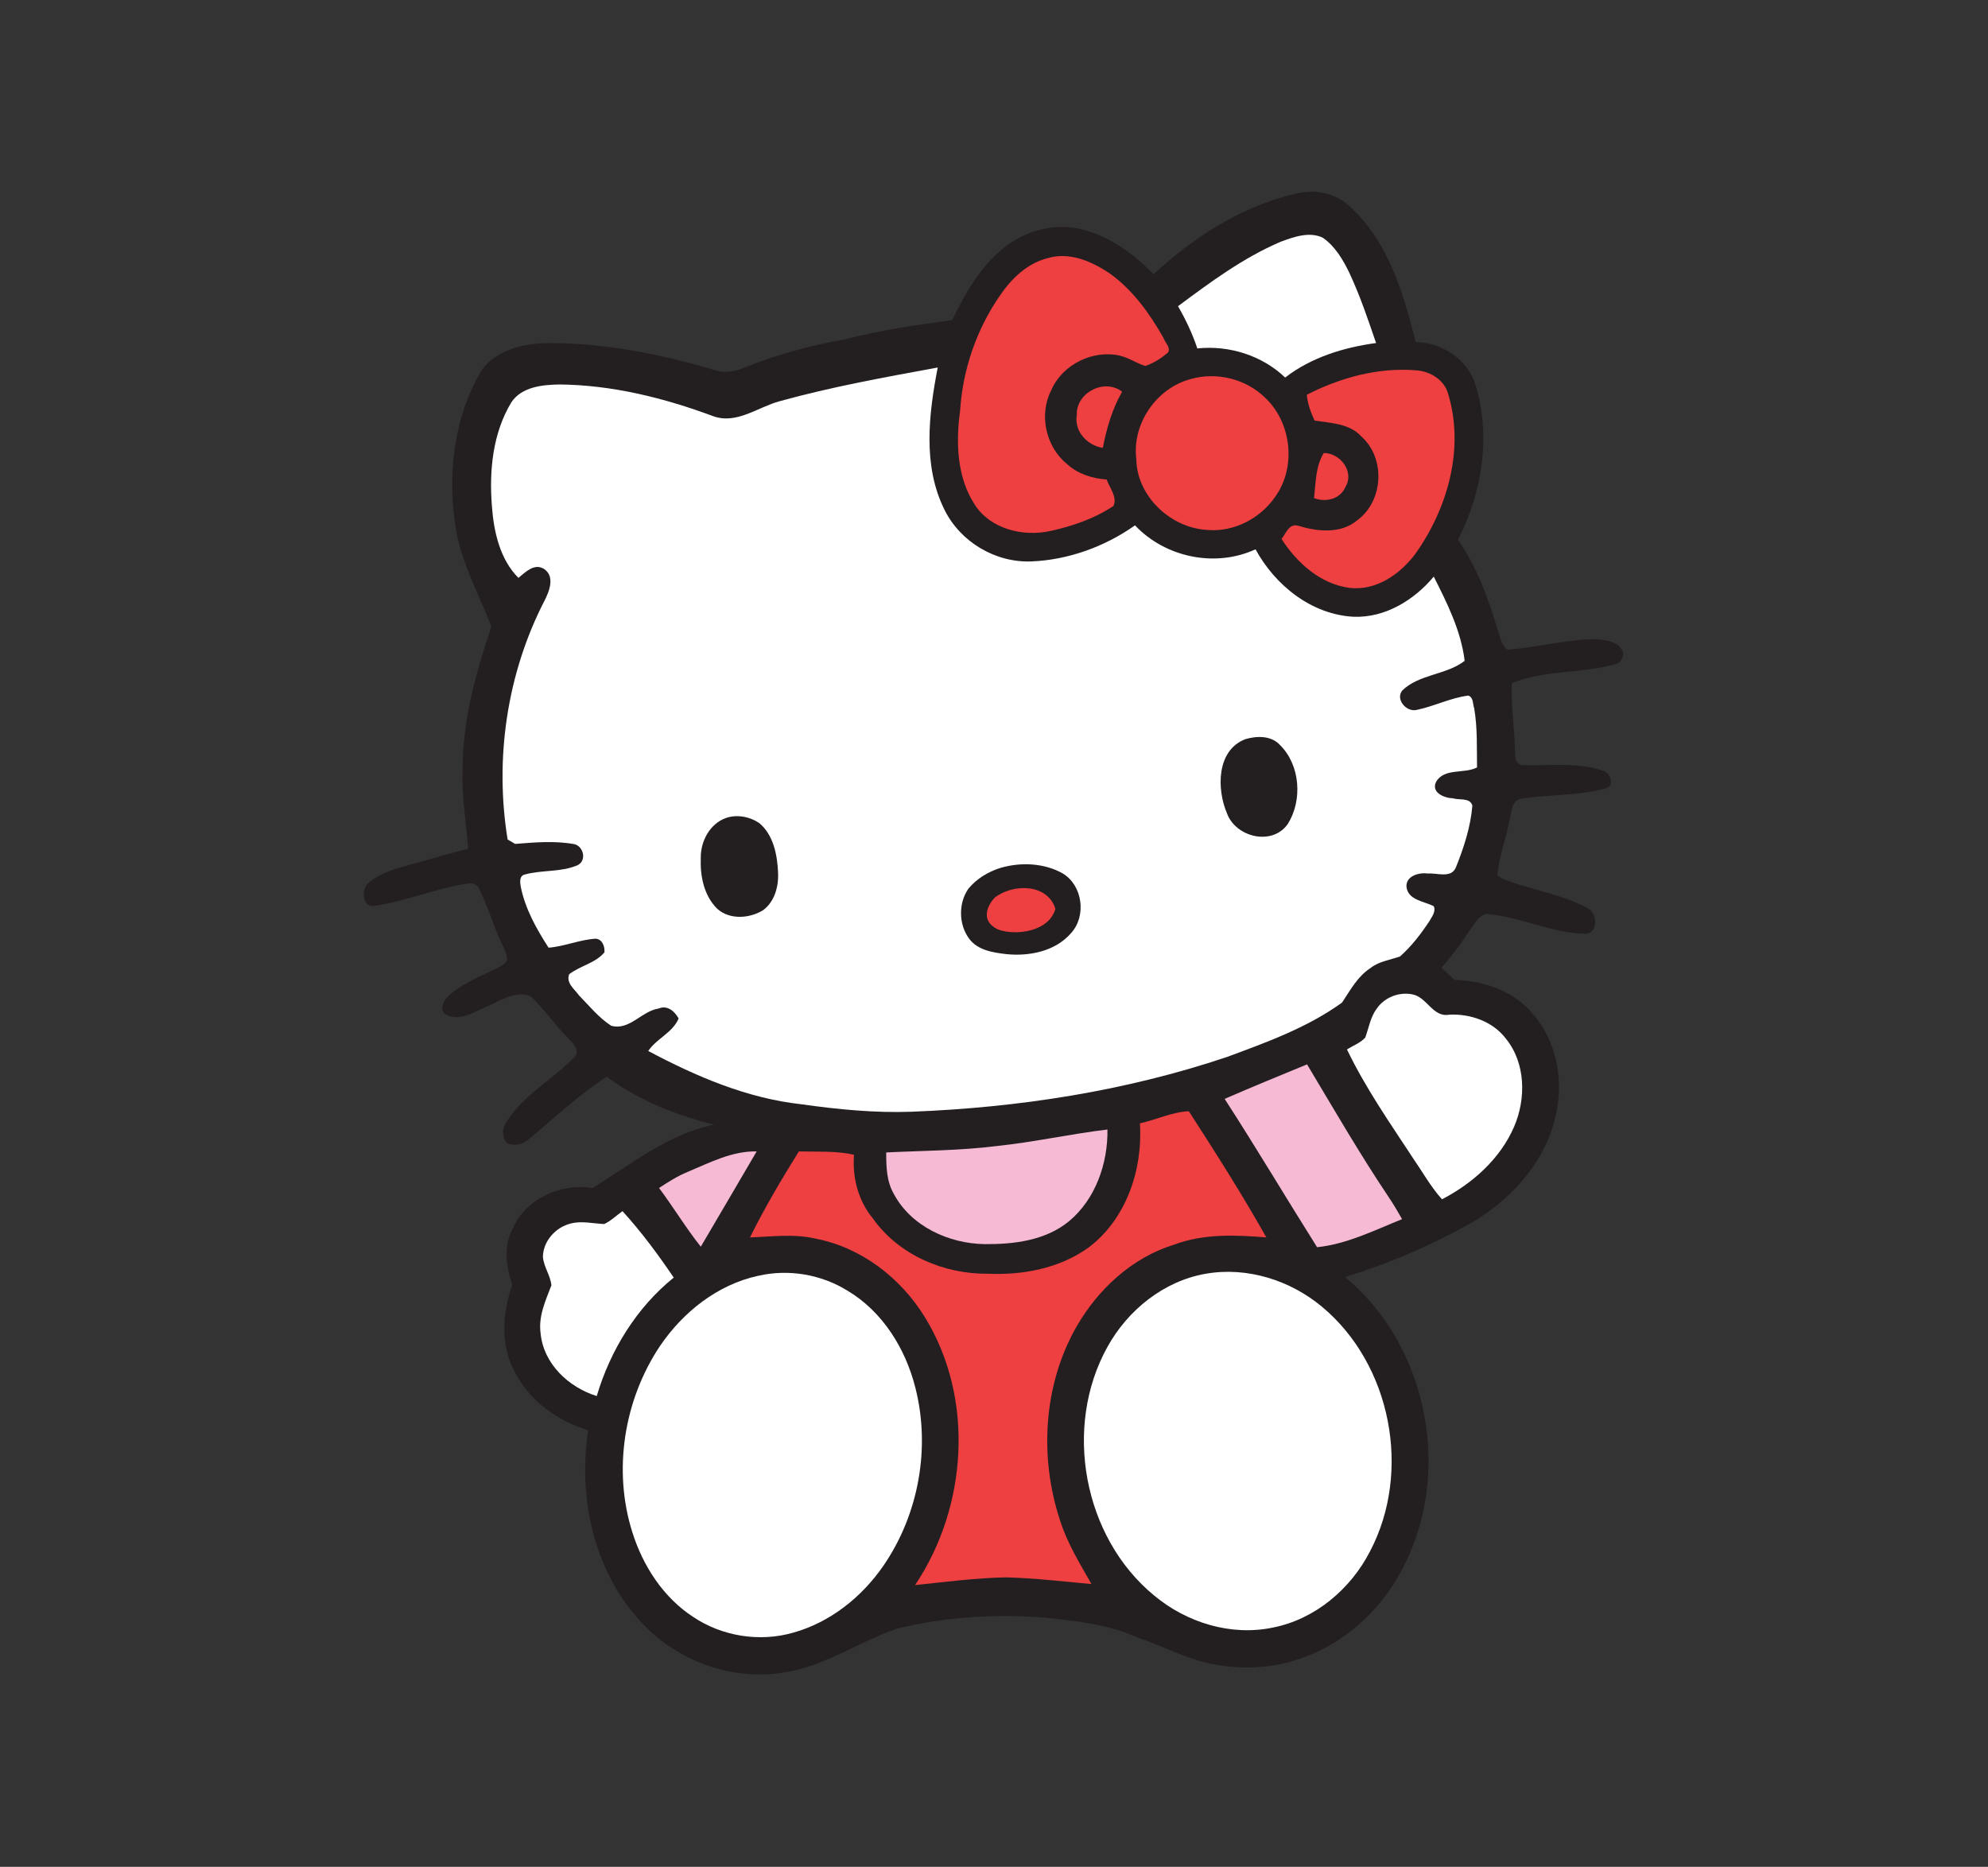 <?xml version="1.0" encoding="utf-8"?>
<!-- Generator: Adobe Illustrator 24.0.0, SVG Export Plug-In . SVG Version: 6.00 Build 0)  -->
<svg version="1.1" id="Layer_1" xmlns="http://www.w3.org/2000/svg" xmlns:xlink="http://www.w3.org/1999/xlink" x="0px" y="0px"
	 viewBox="0 0 771.9 724.9" style="enable-background:new 0 0 771.9 724.9;" xml:space="preserve">
<rect x="0" y="0" width="771.9" height="724.9" fill="#333333" stroke="none"/>
<style type="text/css">
	.st0{fill:#231F20;}
	.st1{fill:#FFFFFF;}
	.st2{fill:#EE3F41;}
	.st3{fill:#F6BAD4;}
</style>
<g>
	<path class="st0" d="M447.9,106.5c15.6-14.4,34.3-26.5,55.2-31.3c7.4-1.8,15.5-0.4,21.1,5.1c14.9,13.5,20.7,33.7,25.5,52.5
		c10.1,0.2,20.2,6.7,23.2,16.6c6.1,20,2.6,41.9-6.8,60.2c7.4,10.6,11.8,22.8,15.4,35c1.1,2.6,1.3,6.1,3.9,7.7
		c11.4-0.9,22.7-4,34.2-4.1c4,0.3,9.3,0.9,10.7,5.3c0,2.1-1.2,4.1-3.4,4.5c-13.1,3.6-27.2,2.1-39.9,7.3c-0.4,8.4,1,16.8,1.2,25.2
		c0.2,2.4-0.4,6.4,3.1,6.6c10.3,0.3,21-1.2,30.9,2.1c2.9,0.5,5,5.9,1.4,6.9c-10.8,3-22.3,2.3-33.3,4.1c-3.7,1.1-3.4,5.8-4.3,8.8
		c-1.3,7-4,13.8-4.6,20.8c0.4,0.3,1.3,1,1.7,1.3c11,4.5,23.2,5.9,33.6,11.7c3.7,2.1,3.8,9.8-1.3,9.8c-13.2-0.3-25.4-6.8-38.5-7.7
		c-2.6,0.8-4,3.2-5.5,5.3c-3.6,5.5-7.4,10.7-11.7,15.6c1.7,1.6,3.4,3.1,5.1,4.7c11.4,0.3,23.3,4.4,30.6,13.5
		c9.3,10.8,11.9,26.2,8.5,39.8c-3.9,17.1-16.4,31-31,40.1c-16,9.2-33,16.5-50.6,22c30.8,25.5,41,72.1,24.6,108.4
		c-7.5,17.3-21.7,31.9-39.4,38.8c-11.3,4.5-23.9,5.5-35.9,3.2c-10.6-1.8-20.1-7.2-30.3-10.6c-11.1-4.9-23.3-6.3-35.2-7.5
		c-19.4-1.6-39.2-0.4-58.1,4.3c-14.9,5.2-28.2,14.8-44.1,17c-18.2,2.9-37.3-3.3-50.9-15.6c-21.4-19.5-29-50.6-24.6-78.5
		c-11.7-3.6-22.5-11.1-28.2-22.1c-6-10.4-5.2-23.4-1.3-34.4c-2.4-7.1-3.5-15.1,0.2-21.9c5.2-11.7,18.7-17.6,31-15.7
		c15.1-9.3,29.3-20.9,47.1-24.6c-14.8-3.7-29.3-9.4-41.6-18.6c-10.9,7-20.2,15.9-30.1,24.1c-2.2,2.1-5.5,3-8.5,1.8
		c-2.4-2.4-2-6.1-0.1-8.7c6.6-10.4,17.9-16.2,26.3-25c2.2-3-1.3-5.6-3.1-7.7c-5-5-9-11-14.1-15.8c-6.1-2.3-12.1,2-17.5,4.3
		c-4.7,2-10.3,5.7-15.4,2.8c-2.4-1.3-1.2-4.8,0.3-6.4c5.2-5.3,12.3-8,18.9-11.2c1.7-0.9,3.8-1.7,4.6-3.6c0.1-2.2-1.2-4.2-2-6.2
		c-3.3-6.9-5.4-14.3-8.8-21.2c-0.6-1.9-2.8-2.6-4.7-2.2c-12.1,1.9-23.5,6.7-35.6,8.6c-5.1,1.2-5.7-6.1-2.8-8.8
		c4.4-3.8,10.2-5.5,15.7-7c7.7-2,15.3-4.5,23.1-6.3c-0.8-10.2-2.6-20.4-2.2-30.7c0-19.1,5.1-37.6,11.2-55.6
		c-4.7-12.2-11.2-23.8-13.6-36.8c-3.7-21.2-1.3-44.2,9.9-62.9c5.9-7.9,16.4-10.3,25.8-10.4c21.8,0,43.4,4.2,64.2,10.4
		c3.8,1.3,7.9,0.9,11.5-0.7c12.7-5.1,25.9-8.8,39.4-11.1c13.7-3.6,27.7-5.6,41.7-7.5c5.5-11.2,11.9-22.6,22.4-29.8
		c8.1-5.5,18.5-7.9,28.1-5.4C431.2,91.9,440.3,98.7,447.9,106.5L447.9,106.5z"/>
	<path class="st1" d="M497.2,93.9c5.1-1.9,11.2-4.1,16.4-1.6c4.8,3.3,7.9,8.6,10.4,13.8c4.1,8.8,7.2,18,10.3,27.1
		c-12.6,1.7-25.2,5.6-35.3,13.4c-9-8.6-21.8-12.6-34.1-11.3c-1.9-5.7-4.5-11.2-7.5-16.4C469.9,109.6,482.7,100.1,497.2,93.9
		L497.2,93.9z"/>
	<path class="st2" d="M388.3,114.7c4.4-6.5,10.5-12.4,18.3-14.4c8.7-2.7,17.6,1.3,24.6,6.1c8.8,6.4,15.3,15.5,20.6,24.9
		c0.6,1.8,2.9,3.7,1.7,5.6c-2.6,2.2-5.5,4.1-8.8,5.2c-3.4-1-6.4-3.2-9.9-4c-10.5-2.4-22.4,3.5-26.6,13.4c-4.9,9.4-2.2,21.9,6,28.6
		c4.2,3.9,9.8,5.7,15.5,6.1c1.1,3.2,4.3,6.9,2.6,10.3c-7.4,4.9-15.9,7.8-24.5,9.7c-10.5,2.3-23.2-0.7-29.3-10.2
		c-7-10.7-7.4-24.3-5.7-36.6C373.8,143.5,379.2,127.8,388.3,114.7L388.3,114.7z"/>
	<path class="st1" d="M302.7,155.8c20.2-5.6,40.8-9.3,61.4-13.1c-3.5,18.1-5.9,38.1,2.6,55.2c6.2,12.6,19.9,20.7,33.9,20.1
		c14.3-0.6,28.5-5.8,40.1-14c11.8,12.5,31.2,16.5,46.8,9.3c7.6,14,21.8,25.4,38.2,26.2c12.2,0.4,23.4-6.5,31-15.6
		c5.2,10.3,10.6,21.1,12,32.7c-7,5.5-17.6,5.1-24.2,11.5c-2.8,3.4,1.5,8.4,5.4,7.6c6.9-1.4,13.2-4.7,20.2-5.6
		c2.1,0.7,1.7,3.3,2.3,4.9c1.3,7.6,1,15.3,1.1,23c-5,2.6-12.7,0.1-15.9,5.6c-2,4.2,3.2,6.3,6.6,6.4c2.5,0.8,6.5-0.4,7.5,2.8
		c-0.7,8.3-3.3,16.3-6.4,24c-1.8,4.4-7.3,2.1-10.9,2.4c-3.4-0.5-8.5,0.9-8.3,5.1c0.6,5.3,6.8,5.6,10.6,7.6c0.9,2.1-0.7,4-1.7,5.8
		c-3.3,5-6.9,9.7-11.4,13.7c-3.9,1.4-8.3,1.9-11.6,4.6c-4.9,3.2-7.7,8.5-10.9,13.3c-13.4,9.7-29.2,15.4-44.6,21.1
		c-39.5,13.3-81.1,19.7-122.7,21.3c-14.2,0.5-28.5-0.9-42.6-2.9c-21.1-2.3-40.9-10.8-59.5-20.7c3.3-4.9,9.4-7,11.8-12.6
		c-1.5-2.8-4.4-5.3-7.7-3.9c-6.7,1-11.4,8.7-18.5,6.7c-4.8-3.1-8.5-7.7-12.5-11.8c-1.8-2.5-5.1-4.8-3.8-8.2
		c4.3-3.3,10.2-4.3,13.7-8.5c0.2-2.2-0.8-5.1-3.4-5.3c-6.3,0.4-12.1,3-18.3,3.5c-4.7-7.3-9.1-15.1-10.8-23.7
		c-0.3-1.6-0.6-4.2,1.5-4.7c6.8-1.9,14.2-0.8,20.7-3.7c3.5-1.9,2.1-7.3-1.4-8.1c-7.6-1.4-15.4-0.7-23-0.1c-0.7-0.4-2.1-1.3-2.9-1.7
		c-5.1-31.3-0.3-64.4,14.3-92.7c1.9-3.7,4.2-9.5-0.2-12.4c-3.8-2.3-7.2,1.3-9.9,3.5c-7.2-7.2-9.6-18-10.3-27.9
		c-1.1-13.7,0.3-28.2,7.5-40.2c4-6.1,12.1-6.9,18.8-7c20.4,0.2,40.5,5.2,59.6,12.3C286,164.9,294.2,158.1,302.7,155.8L302.7,155.8z"
		/>
	<path class="st2" d="M507.4,153.3c13-6.7,27.8-10.7,42.5-9.5c5.5,0.4,10.9,3.7,12.4,9.2c6.4,21.2-0.2,44.4-12.7,62
		c-5.9,7.9-15.1,14.4-25.4,13.3c-11.4-1.4-20.6-9.7-26.6-19c1.7-2.2,3-6.3,6.6-5.1c7.4,2.2,16.3,3.2,22.7-2.1
		c10.3-7.5,11.2-24.1,1.7-32.6c-4.6-5.1-11.9-5.2-18.2-6.2C509,160.2,507.7,156.8,507.4,153.3L507.4,153.3z"/>
	<path class="st2" d="M462.3,147.2c10-2.9,21.4-0.1,28.9,7.2c10.3,9.7,12.2,26.9,4,38.4c-5.7,8.4-15.9,13.8-26.1,13
		c-14.3-0.6-27.7-12.9-27.9-27.6C439.5,164.6,449,150.7,462.3,147.2L462.3,147.2z"/>
	<path class="st2" d="M418.1,161.1c-0.3-8.7,10.8-14.3,17.6-9c-3.9,6.8-6,14.2-7.5,21.8C422.1,173,417,167.4,418.1,161.1
		L418.1,161.1z"/>
	<path class="st2" d="M510.2,193.4c0.7-5.9,0.6-12.4,3.8-17.5c6.4,0,12,7.3,8.4,13.2C520.4,193.8,514.8,195.2,510.2,193.4
		L510.2,193.4z"/>
	<path class="st0" d="M483.6,287c4.5-1.3,10-1.4,13.4,2.3c7.9,7.8,8.8,21.5,3,30.7c-6.1,8.6-20.2,5.1-23.6-4.2
		C472.4,306.4,472.3,291.3,483.6,287L483.6,287z"/>
	<path class="st0" d="M281.7,317.7c4.3-1.6,9.4-0.6,13.1,1.9c5.5,4.6,7,12.3,7.3,19.1c0.3,5.4-1.3,11.5-5.9,14.8
		c-5.3,3.2-12.9,3.7-17.7-0.6c-5.2-5.1-6.7-12.8-6.4-19.8C272,326.8,275.5,320,281.7,317.7L281.7,317.7z"/>
	<path class="st0" d="M388.5,337c7.9-2.3,17-1.9,24.2,2.2c7.7,4.7,9.2,16.5,3.2,23.1c-6.1,7.1-16.2,9.1-25.1,8.2
		c-5.2-0.6-11.2-1.5-14.5-6c-4.1-5.5-4.2-13.8-0.3-19.4C379.2,341.2,383.7,338.5,388.5,337L388.5,337z"/>
	<path class="st2" d="M386.3,348.5c7-5.4,20.4-5.5,23.5,4.4c-1.8,6.4-8.8,8.9-14.9,9.1c-3.8,0-8.5-0.4-10.9-3.9
		C382,355,383.9,350.9,386.3,348.5L386.3,348.5z"/>
	<path class="st1" d="M534.6,391.6c3-4.3,8.5-6.5,13.7-5.5c5.8,1,8,9.1,14.4,7.9c8.2-0.4,16.9,2.6,22,9.3c7.7,9.5,7.9,23.3,3.2,34.2
		c-5.4,12.5-16.1,22-28,28.2c-4.4-4.9-7.6-10.7-11.4-16.2c-9-13.7-18.4-27.2-25.5-42c2.4-1.5,5.2-2.5,7.1-4.6
		C531.5,399.1,532.1,394.9,534.6,391.6L534.6,391.6z"/>
	<path class="st3" d="M475.5,426.7c10.6-4.6,21.3-9,32-13.4c10.3,17.2,20.4,34.7,31.6,51.4c1.9,2.8,3.6,5.7,5.3,8.7
		c-10.7,4.3-21.4,9.7-33,10.9C499.3,465.1,487.8,445.7,475.5,426.7L475.5,426.7z"/>
	<path class="st2" d="M442.6,436.2c6.4-1.4,12.4-4.4,19-4.7c10.4,16.1,20.7,32.3,30.1,49c-12-1-24.3-1.5-35.8,2.8
		c-16.3,5-29.6,17.3-38,32c-12.9,22.7-14.4,50.9-6.2,75.4c2.8,8.7,7.6,16.5,12.1,24.4c-11-1-22-2.3-33-2.6
		c-11.9,0.2-23.7,1.8-35.5,3c20.4-30.4,23.2-72.7,3.7-104.2c-9.3-15.1-24.6-26.9-42.2-30.3c-8.4-2-17.1-0.8-25.6-0.5
		c5.7-11.5,12.2-22.5,19-33.4c7.1,0.2,14.3-0.3,21.4,1.3c-0.7,8.8,1.6,17.8,7.3,24.7c10,14.2,27.6,21.7,44.7,21.5
		c13.6,0.6,27.9-2.1,39.1-10.2C437.3,473.4,443.8,454.1,442.6,436.2L442.6,436.2z"/>
	<path class="st3" d="M387.1,445c14.4-1.5,28.6-4.7,42.9-6.4c0.2,13.1-4.6,27-14.9,35.6c-9.1,7.5-21.4,9-32.8,8.9
		c-13.9-0.2-28.6-6.9-35.3-19.6c-2.8-4.9-2.9-10.6-2.9-16C358.5,446.8,372.8,446.8,387.1,445L387.1,445z"/>
	<path class="st3" d="M266.9,455.1c8.6-3.6,17.3-8.2,26.9-8c-7.2,12.4-14.5,24.7-21.7,37c-5.8-7.3-10.6-15.3-16.2-22.8
		C259.4,459,263,456.7,266.9,455.1L266.9,455.1z"/>
	<path class="st1" d="M234.6,475.3c2.6-1.2,4.7-3.3,7.1-5c7.3,8,13.8,16.8,19.9,25.8c-14.5,11.7-24.6,28.2-29.9,46
		c-10.9-3.4-20.7-12.5-21.8-24.4c-0.9-6.6,1.9-12.6,4.2-18.6c-0.4-3.9-3-7.2-3.3-11.1c0.1-6.1,5-11.5,10.8-12.9
		C225.8,474,230.2,475.1,234.6,475.3L234.6,475.3z"/>
	<path class="st1" d="M468.2,494.6c16-2.8,32.8,2.5,45.2,12.9c26.8,22.4,34.8,63.9,18.6,94.8c-7.5,14.7-21.4,26.5-37.8,29.7
		c-16.2,3.4-33.4-1.9-46-12.4C420.6,597,412.7,554.1,430,523C437.9,508.7,451.9,497.4,468.2,494.6L468.2,494.6z"/>
	<path class="st1" d="M294.4,495.4c11.7-2.7,24.4-0.6,34.7,5.8c13.6,8.1,22.5,22.5,26.3,37.6c6,23.4,1.3,49.3-12.4,69.2
		c-8.4,12.2-20.7,22-35.1,26c-13,3.7-27.5,1.4-38.7-6.1c-11.7-7.6-19.6-19.9-23.7-33c-7.6-24.1-3.2-51.4,10.8-72.3
		C265.2,509.5,278.6,498.8,294.4,495.4L294.4,495.4z"/>
</g>
</svg>

